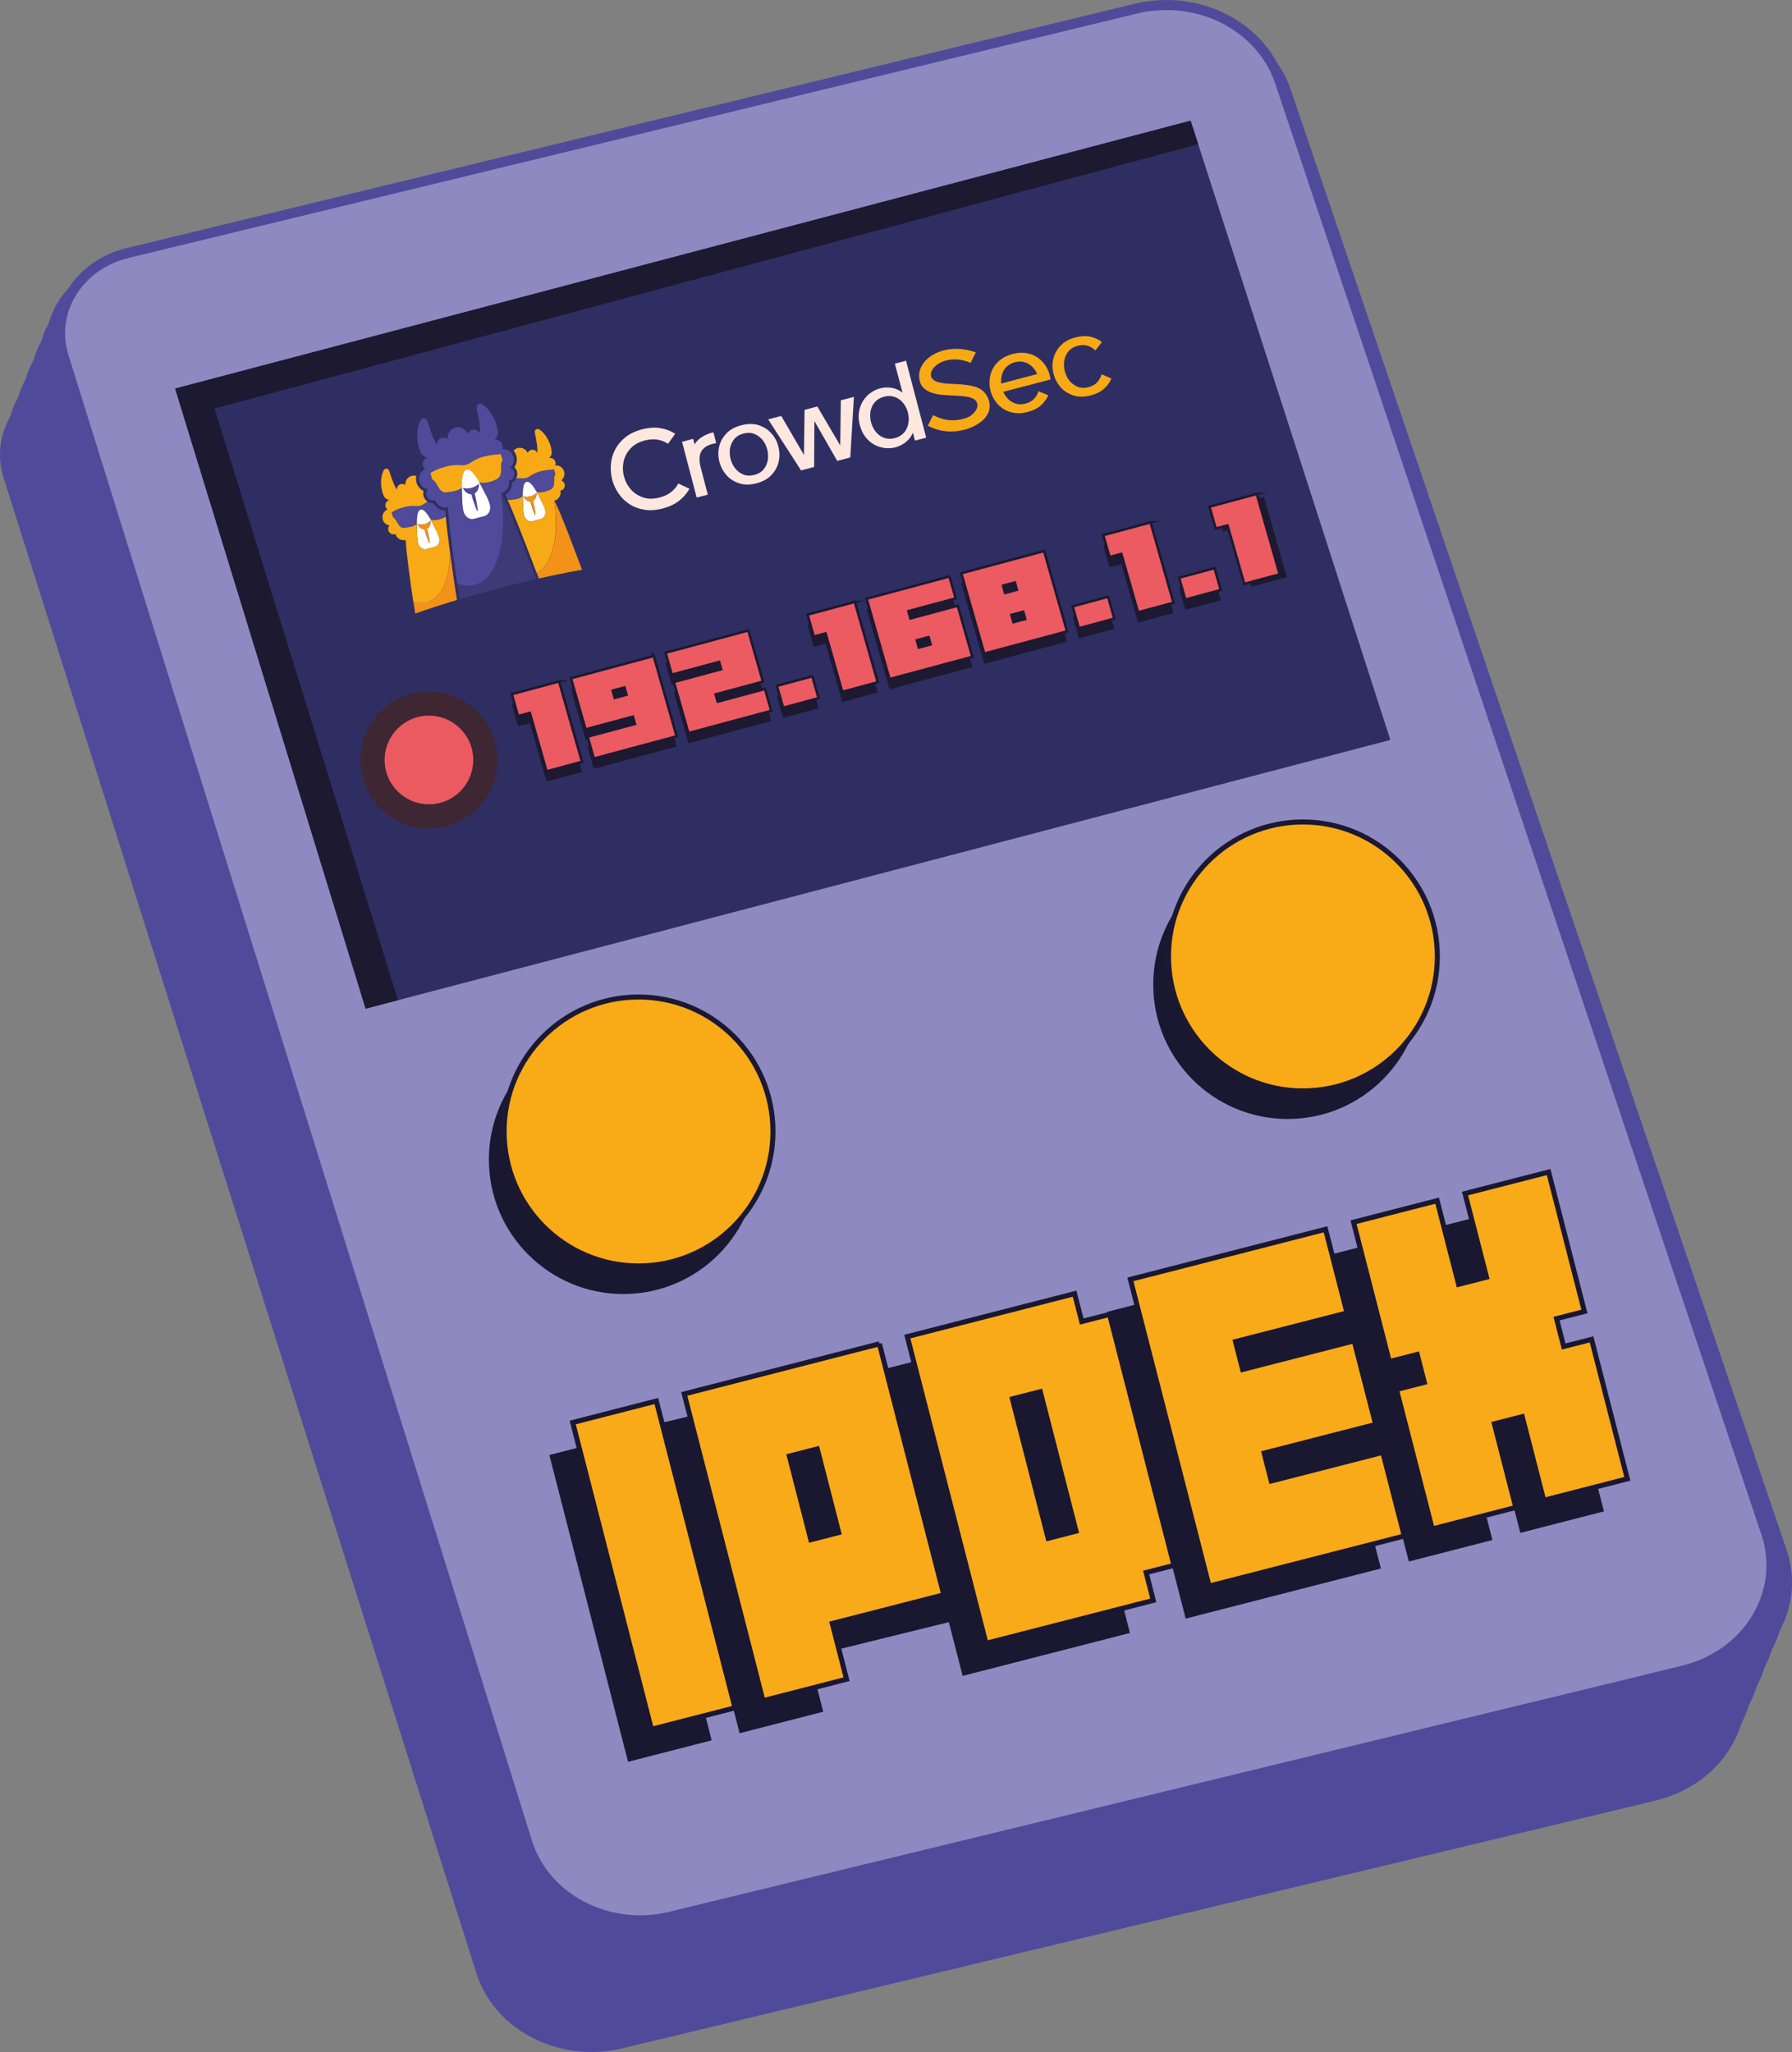 <?xml version="1.0" encoding="UTF-8"?>
<svg id="Calque_2" data-name="Calque 2" xmlns="http://www.w3.org/2000/svg" viewBox="0 0 356.17 407.74">
  <rect x="0" y="0" width="356.17" height="407.74" fill="#808080" stroke="none"/>
  <defs>
    <style>
      .cls-1 {
        fill: #3e3a78;
      }

      .cls-2 {
        fill: #f7aa16;
      }

      .cls-3 {
        fill: #1a1731;
      }

      .cls-4 {
        fill: #4f4b9a;
      }

      .cls-5 {
        fill: #f8aa17;
        stroke: #1b1831;
      }

      .cls-5, .cls-6, .cls-7, .cls-8 {
        stroke-miterlimit: 10;
      }

      .cls-9 {
        fill: #2f2e62;
        fill-rule: evenodd;
      }

      .cls-10 {
        fill: #fff;
      }

      .cls-11 {
        fill: #eb5a61;
      }

      .cls-6 {
        fill: #8e89c1;
        stroke: #4f4b9a;
        stroke-width: 2px;
      }

      .cls-12 {
        fill: #3e2632;
      }

      .cls-7 {
        fill: #f8aa19;
        stroke: #1a1731;
      }

      .cls-13 {
        fill: #fde7df;
      }

      .cls-14 {
        fill: #1c1931;
      }

      .cls-15 {
        fill: #f29219;
      }

      .cls-16 {
        fill: #4f4a99;
      }

      .cls-8 {
        fill: #eb5b61;
        stroke: #1c1931;
        stroke-width: .5px;
      }
    </style>
  </defs>
  <g id="arriere_gameboy" data-name="arriere gameboy">
    <g>
      <path class="cls-4" d="M345.54,332.53h-.03c-2.17,1.34-4.61,2.35-7.29,3l-27.88,6.69-3.25.77-131.91,31.63-3.01.71-39.28,9.42c-12.54,3.01-25.42-3.63-29-14.94L9.93,72.66c-2.83-8.95,3-18.26,12.93-20.63L227.4,3.13c1.38-.33,2.77-.55,4.16-.63h.03c11.08-.85,21.59,5.38,24.96,15.32l98.55,290.16c3.22,9.45-.99,19.34-9.55,24.55Z"/>
      <path class="cls-4" d="M344.01,336.25h-.03c-2.17,1.34-4.61,2.35-7.29,3l-27.88,6.69-3.25.77-131.91,31.63-3.01.71-39.28,9.42c-12.54,3.01-25.42-3.63-29-14.94L8.39,76.38c-2.83-8.95,3-18.26,12.93-20.63L225.86,6.84c1.38-.33,2.77-.55,4.16-.63h.03c11.08-.85,21.59,5.38,24.96,15.32l98.55,290.16c3.22,9.45-.99,19.34-9.55,24.55Z"/>
      <path class="cls-4" d="M342.47,339.96h-.03c-2.17,1.34-4.61,2.35-7.29,3l-27.88,6.69-3.25.77-131.91,31.63-3.01.71-39.28,9.42c-12.54,3.01-25.42-3.63-29-14.94L6.86,80.09c-2.83-8.95,3-18.26,12.93-20.63L224.32,10.55c1.38-.33,2.77-.55,4.16-.63h.03c11.08-.85,21.59,5.38,24.96,15.32l98.55,290.16c3.22,9.45-.99,19.34-9.55,24.55Z"/>
      <path class="cls-4" d="M340.93,343.67h-.03c-2.17,1.34-4.61,2.35-7.29,3l-27.88,6.69-3.25.77-131.91,31.63-3.01.71-39.28,9.42c-12.54,3.01-25.42-3.63-29-14.94L5.32,83.8c-2.83-8.95,3-18.26,12.93-20.63L222.79,14.26c1.38-.33,2.77-.55,4.16-.63h.03c11.08-.85,21.59,5.38,24.96,15.32l98.55,290.16c3.22,9.45-.99,19.34-9.55,24.55Z"/>
      <path class="cls-4" d="M339.4,347.38h-.03c-2.17,1.34-4.61,2.35-7.29,3l-27.88,6.69-3.25.77-131.91,31.63-3.01.71-39.28,9.42c-12.54,3.01-25.42-3.63-29-14.94L3.79,87.51c-2.83-8.95,3-18.26,12.93-20.63L221.25,17.98c1.38-.33,2.77-.55,4.16-.63h.03c11.08-.85,21.59,5.38,24.96,15.32l98.55,290.16c3.22,9.45-.99,19.34-9.55,24.55Z"/>
      <path class="cls-4" d="M337.86,351.09h-.03c-2.17,1.34-4.61,2.35-7.29,3l-27.88,6.69-3.25.77-131.91,31.63-3.01.71-39.28,9.42c-12.54,3.01-25.42-3.63-29-14.94L2.25,91.22c-2.83-8.95,3-18.26,12.93-20.63L219.72,21.69c1.38-.33,2.77-.55,4.16-.63h.03c11.08-.85,21.59,5.38,24.96,15.32l98.55,290.16c3.22,9.45-.99,19.34-9.55,24.55Z"/>
      <path class="cls-4" d="M336.33,354.8h-.03c-2.17,1.34-4.61,2.35-7.29,3l-27.88,6.69-3.25.77-131.91,31.63-3.01.71-39.28,9.42c-12.54,3.01-25.42-3.63-29-14.94L.71,94.93c-2.83-8.95,3-18.26,12.93-20.63L218.18,25.4c1.38-.33,2.77-.55,4.16-.63h.03c11.08-.85,21.59,5.38,24.96,15.32l98.55,290.16c3.22,9.45-.99,19.34-9.55,24.55Z"/>
    </g>
  </g>
  <g id="fond_gameboy" data-name="fond gameboy">
    <path class="cls-6" d="M341.68,328.99h-.03c-2.13,1.33-4.52,2.33-7.14,2.98l-27.33,6.65-3.19.76-129.33,31.42-2.95.71-38.51,9.36c-12.29,2.99-24.93-3.61-28.43-14.84L12.63,70.79c-2.77-8.89,2.94-18.14,12.67-20.5L225.84,1.7c1.36-.33,2.72-.54,4.07-.62h.03c10.86-.84,21.17,5.35,24.47,15.22l96.62,288.3c3.16,9.39-.98,19.21-9.36,24.4Z"/>
  </g>
  <g id="boutons_logo" data-name="boutons logo">
    <circle class="cls-3" cx="255.93" cy="195.63" r="26.72"/>
    <circle class="cls-5" cx="258.96" cy="190.05" r="26.72"/>
    <circle class="cls-3" cx="123.89" cy="230.41" r="26.72"/>
    <circle class="cls-5" cx="126.91" cy="224.83" r="26.72"/>
  </g>
  <g id="fond_radar" data-name="fond radar">
    <polygon class="cls-9" points="34.81 77.21 236.64 23.98 276.34 147.03 72.67 200.43 34.81 77.21"/>
    <polygon class="cls-14" points="79.1 198.74 42.64 81.18 238.15 28.65 236.64 23.98 34.81 77.21 72.67 200.43 79.1 198.74"/>
  </g>
  <g id="graph_boutons_rouge" data-name="graph/boutons rouge">
    <path class="cls-12" d="M85.24,164.63c-7.31,0-13.28-5.72-13.61-13.02-.16-3.64,1.1-7.12,3.56-9.8s5.81-4.25,9.45-4.41c.2,0,.41-.01.61-.01,7.31,0,13.28,5.72,13.61,13.02.33,7.51-5.5,13.88-13.01,14.22-.2,0-.41.01-.61.01Z"/>
    <circle class="cls-11" cx="85.25" cy="151.01" r="8.81"/>
  </g>
  <g id="IP">
    <path class="cls-14" d="M251.22,98.73l4.56,15.97-7.05,1.9-3.32-11.61-2.35.63-1.24-4.36,9.41-2.53Z"/>
    <g>
      <path class="cls-14" d="M111.12,137.43l4.56,15.97-7.05,1.9-3.32-11.61-2.35.63-1.24-4.36,9.41-2.53Z"/>
      <path class="cls-14" d="M129.93,132.37l4.56,15.97-16.46,4.42-1.24-4.35,9.41-2.53-.41-1.45-9.41,2.53-2.9-10.16,16.46-4.42ZM124.12,138.62l-2.35.63.41,1.45,2.35-.63-.41-1.45Z"/>
      <path class="cls-14" d="M148.74,127.32l2.9,10.16-9.41,2.53.41,1.45,9.41-2.53,1.24,4.35-16.46,4.42-2.9-10.16,9.41-2.53-.41-1.45-9.41,2.53-1.24-4.36,16.46-4.42Z"/>
      <path class="cls-14" d="M161.46,136.4l1.24,4.35-7.05,1.9-1.24-4.35,7.05-1.9Z"/>
      <path class="cls-14" d="M169.9,121.63l4.56,15.97-7.05,1.9-3.32-11.61-2.35.63-1.24-4.36,9.41-2.53Z"/>
      <path class="cls-14" d="M188.71,116.58l1.24,4.36-9.41,2.53.41,1.45,9.41-2.53,2.9,10.16-16.46,4.42-4.56-15.97,16.46-4.42ZM184.56,128.63l-2.35.63.41,1.45,2.35-.63-.41-1.45Z"/>
      <path class="cls-14" d="M207.52,111.52l4.56,15.97-16.46,4.42-4.56-15.97,16.46-4.42ZM201.71,117.77l-2.35.63.41,1.45,2.35-.63-.41-1.45ZM203.37,123.58l-2.35.63.41,1.45,2.35-.63-.41-1.45Z"/>
      <path class="cls-14" d="M220.24,120.61l1.24,4.35-7.05,1.9-1.24-4.35,7.05-1.9Z"/>
      <path class="cls-14" d="M228.68,105.83l4.56,15.97-7.05,1.9-3.32-11.61-2.35.63-1.24-4.36,9.41-2.53Z"/>
      <path class="cls-14" d="M241.4,114.92l1.24,4.35-7.05,1.9-1.24-4.35,7.05-1.9Z"/>
    </g>
    <polygon class="cls-3" points="119.81 285.53 302.24 241.83 315.66 291.03 135.9 335.31 119.81 285.53"/>
    <g>
      <path class="cls-3" d="M124.83,350.08l-15.64-60.96,16.62-4.27,15.64,60.96-16.62,4.27Z"/>
      <path class="cls-3" d="M170.15,273.48l12.8,49.88-22.17,5.69,2.84,11.08-16.62,4.27-15.64-60.96,38.79-9.95ZM157.79,294.37l-5.54,1.42,4.27,16.62,5.54-1.42-4.27-16.62Z"/>
      <path class="cls-3" d="M191.33,333.02l-15.64-60.96,33.25-8.53,1.42,5.54,5.54-1.42,12.8,49.87-5.54,1.42,1.42,5.54-33.25,8.53ZM203.69,312.13l5.54-1.42-7.11-27.71-5.54,1.42,7.11,27.71Z"/>
      <path class="cls-3" d="M235.66,321.64l-15.64-60.96,38.79-9.95,4.27,16.62-22.17,5.69,1.42,5.54,22.17-5.69,4.27,16.62-22.17,5.69,1.42,5.54,22.17-5.69,4.27,16.62-38.79,9.95Z"/>
      <path class="cls-3" d="M303.15,239.36l7.11,27.71-5.54,1.42,1.42,5.54,5.54-1.42,7.11,27.71-16.62,4.27-4.27-16.62-5.54,1.42,4.27,16.62-16.62,4.27-7.11-27.71,5.54-1.42-1.42-5.54-5.54,1.42-7.11-27.71,16.62-4.27,4.27,16.62,5.54-1.42-4.27-16.62,16.62-4.27Z"/>
    </g>
    <g>
      <path class="cls-8" d="M111.12,135.4l4.56,15.97-7.05,1.9-3.32-11.61-2.35.63-1.24-4.36,9.41-2.53Z"/>
      <path class="cls-8" d="M129.93,130.34l4.56,15.97-16.46,4.42-1.24-4.35,9.41-2.53-.41-1.45-9.41,2.53-2.9-10.16,16.46-4.42ZM124.12,136.6l-2.35.63.41,1.45,2.35-.63-.41-1.45Z"/>
      <path class="cls-8" d="M148.74,125.29l2.9,10.16-9.41,2.53.41,1.45,9.41-2.53,1.24,4.35-16.46,4.42-2.9-10.16,9.41-2.53-.41-1.45-9.41,2.53-1.24-4.36,16.46-4.42Z"/>
      <path class="cls-8" d="M161.46,134.38l1.24,4.35-7.05,1.9-1.24-4.35,7.05-1.9Z"/>
      <path class="cls-8" d="M169.9,119.6l4.56,15.97-7.05,1.9-3.32-11.61-2.35.63-1.24-4.36,9.41-2.53Z"/>
      <path class="cls-8" d="M188.71,114.55l1.24,4.36-9.41,2.53.41,1.45,9.41-2.53,2.9,10.16-16.46,4.42-4.56-15.97,16.46-4.42ZM184.56,126.6l-2.35.63.41,1.45,2.35-.63-.41-1.45Z"/>
      <path class="cls-8" d="M207.52,109.49l4.56,15.97-16.46,4.42-4.56-15.97,16.46-4.42ZM201.71,115.74l-2.35.63.41,1.45,2.35-.63-.41-1.45ZM203.37,121.55l-2.35.63.41,1.45,2.35-.63-.41-1.45Z"/>
      <path class="cls-8" d="M220.24,118.58l1.24,4.35-7.05,1.9-1.24-4.35,7.05-1.9Z"/>
      <path class="cls-8" d="M228.68,103.8l4.56,15.97-7.05,1.9-3.32-11.61-2.35.63-1.24-4.36,9.41-2.53Z"/>
      <path class="cls-8" d="M249.79,98.15l4.56,15.97-7.05,1.9-3.32-11.61-2.35.63-1.24-4.36,9.41-2.53Z"/>
      <path class="cls-8" d="M241.4,112.89l1.24,4.35-7.05,1.9-1.24-4.35,7.05-1.9Z"/>
    </g>
    <g>
      <path class="cls-7" d="M129.47,343.62l-15.64-60.96,16.62-4.27,15.64,60.96-16.62,4.27Z"/>
      <path class="cls-7" d="M174.79,267.02l12.8,49.88-22.17,5.69,2.84,11.08-16.62,4.27-15.64-60.96,38.79-9.95ZM162.43,287.91l-5.54,1.42,4.27,16.62,5.54-1.42-4.27-16.62Z"/>
      <path class="cls-7" d="M195.97,326.55l-15.64-60.96,33.25-8.53,1.42,5.54,5.54-1.42,12.8,49.87-5.54,1.42,1.42,5.54-33.25,8.53ZM208.33,305.67l5.54-1.42-7.11-27.71-5.54,1.42,7.11,27.71Z"/>
      <path class="cls-7" d="M240.31,315.18l-15.64-60.96,38.79-9.95,4.27,16.62-22.17,5.69,1.42,5.54,22.17-5.69,4.27,16.62-22.17,5.69,1.42,5.54,22.17-5.69,4.27,16.62-38.79,9.95Z"/>
      <path class="cls-7" d="M307.8,232.89l7.11,27.71-5.54,1.42,1.42,5.54,5.54-1.42,7.11,27.71-16.62,4.27-4.27-16.62-5.54,1.42,4.27,16.62-16.62,4.27-7.11-27.71,5.54-1.42-1.42-5.54-5.54,1.42-7.11-27.71,16.62-4.27,4.27,16.62,5.54-1.42-4.27-16.62,16.62-4.27Z"/>
    </g>
    <g>
      <path class="cls-15" d="M90.5,117.18c-.25-1.7-.65-4.45-1.03-7.26-.11,5.02-1.69,8.97-4.52,9.71-.9.24-1.81.15-2.77-.21.04.3.05.61.1.91.08.53.16,1.06.25,1.58,2.51-.88,5.3-1.79,8.3-2.69-.11-.66-.22-1.34-.32-2.03Z"/>
      <g>
        <g>
          <path class="cls-13" d="M134.81,96.09c-.33.63-.8,1.19-1.41,1.68-.62.49-1.38.85-2.3,1.09-1.23.32-2.34.32-3.32-.03-.98-.34-1.78-.88-2.42-1.6-.63-.73-1.08-1.58-1.34-2.57-.26-.98-.28-1.94-.09-2.89.2-.94.63-1.81,1.32-2.58.68-.78,1.64-1.33,2.88-1.66.93-.24,1.79-.29,2.57-.16.79.14,1.48.4,2.08.81l1.42-1.98c-.86-.57-1.85-.94-2.96-1.13-1.1-.18-2.32-.1-3.64.25-1.34.35-2.45.88-3.33,1.59-.88.71-1.55,1.53-2.02,2.44-.47.91-.75,1.88-.83,2.91-.09,1.03,0,2.05.25,3.03.26.99.68,1.9,1.26,2.75.58.85,1.3,1.56,2.15,2.12.86.56,1.84.94,2.96,1.12,1.12.19,2.34.11,3.68-.24,1.32-.35,2.43-.87,3.3-1.57.88-.7,1.56-1.5,2.03-2.4l-.04.03-2.21-1.03Z"/>
          <path class="cls-13" d="M140.68,86.24c-.37.14-.72.32-1.05.52-.33.2-.64.44-.91.7-.28.27-.5.55-.66.86l-.29-1.12-2.21.58,2.91,11.09,2.21-.58-1.4-5.35c-.16-.61-.24-1.18-.25-1.71,0-.53.1-1.01.31-1.44.22-.43.56-.79,1.04-1.08.48-.3,1.14-.52,1.97-.66l-.56-2.14c-.37.07-.74.17-1.1.31Z"/>
          <path class="cls-13" d="M153.34,86.13c-.66-.75-1.5-1.29-2.51-1.63-1.02-.34-2.18-.34-3.49,0-1.31.34-2.33.91-3.04,1.71-.72.79-1.18,1.68-1.39,2.65-.21.97-.18,1.95.08,2.94.27.98.73,1.85,1.38,2.6.66.75,1.49,1.29,2.51,1.63,1.03.34,2.18.34,3.48,0,1.3-.34,2.31-.91,3.03-1.71.72-.79,1.19-1.68,1.39-2.65.21-.97.18-1.95-.07-2.94-.25-.99-.71-1.86-1.37-2.61ZM152.61,91.39c-.11.67-.38,1.29-.81,1.84-.43.55-1.06.93-1.87,1.14-.82.21-1.55.19-2.19-.08-.64-.27-1.18-.67-1.61-1.2-.42-.54-.73-1.16-.92-1.87-.19-.71-.22-1.41-.12-2.09.11-.67.38-1.29.81-1.84.43-.55,1.06-.93,1.87-1.14s1.55-.19,2.19.08c.64.27,1.18.67,1.61,1.2.42.54.73,1.16.92,1.88s.22,1.41.12,2.08Z"/>
          <path class="cls-13" d="M167.12,79.55l-.12,8.97-4.55-7.75-2.54.67-.12,8.97-4.51-7.76-2.6.68,6.53,10.14,2.6-.68.06-9.12,4.53,7.91,2.6-.68.72-12.04-2.6.68Z"/>
          <path class="cls-13" d="M177.85,72.25l1.53,5.76c-.62-.47-1.3-.78-2.03-.92-.73-.14-1.46-.13-2.17.02-.72.15-1.39.44-2.02.87-.63.42-1.15.96-1.57,1.59-.42.64-.71,1.37-.85,2.2-.15.84-.1,1.74.16,2.72s.65,1.79,1.19,2.44c.53.65,1.14,1.15,1.81,1.5.67.34,1.39.55,2.15.61.76.07,1.48,0,2.18-.23.7-.22,1.33-.57,1.9-1.04.57-.47,1.01-1.07,1.32-1.79l.41,1.57,2.23-.58-4.01-15.29-2.23.58ZM180.6,83.55c-.02.53-.14,1.04-.34,1.5-.2.47-.5.88-.9,1.23-.39.35-.9.61-1.5.77-.61.16-1.17.18-1.69.07-.52-.11-.98-.32-1.39-.63-.41-.3-.75-.69-1.03-1.14-.28-.46-.49-.94-.62-1.45-.13-.51-.19-1.03-.17-1.57.02-.53.13-1.03.34-1.5.2-.47.5-.88.9-1.23s.9-.61,1.51-.77,1.17-.18,1.69-.07c.52.11.98.32,1.39.63.41.3.75.69,1.04,1.14.28.46.49.94.62,1.45.13.51.18,1.03.17,1.57Z"/>
          <path class="cls-2" d="M196.48,79.4c-.17-.48-.4-.91-.7-1.28-.48-.59-1.1-1-1.85-1.23-.75-.23-1.56-.38-2.42-.46-.86-.08-1.72-.14-2.6-.16-.87-.03-1.67-.14-2.38-.32-.65-.17-1.09-.45-1.31-.81-.22-.37-.27-.77-.13-1.21.14-.43.43-.85.88-1.25.46-.41,1.03-.73,1.72-.95.7-.23,1.49-.34,2.37-.31.88.02,1.84.25,2.85.69l.18-.37.86-1.72c-.96-.35-2-.58-3.09-.67-1.1-.09-2.24,0-3.42.3l-.03.03c-.7.18-1.37.46-2,.83-.64.37-1.17.81-1.62,1.33-.44.52-.77,1.1-.96,1.75-.2.65-.21,1.34-.03,2.08.15.63.43,1.13.85,1.5.41.36.91.65,1.48.85.57.2,1.2.34,1.88.41.68.07,1.36.12,2.05.15.68.03,1.35.06,1.99.11.64.04,1.2.13,1.69.26.71.21,1.16.51,1.37.91.21.39.23.81.06,1.25-.17.44-.48.86-.93,1.25-.45.39-.97.66-1.55.81-1.11.31-2.14.41-3.11.31-.98-.1-2.02-.42-3.13-.99l-.21.43-.84,1.69c.66.32,1.29.57,1.9.75.61.18,1.21.29,1.8.35.59.05,1.19.05,1.81,0,.61-.06,1.25-.18,1.93-.35.69-.2,1.4-.49,2.12-.88.73-.4,1.34-.88,1.84-1.46.25-.3.45-.62.61-.96.16-.35.25-.71.28-1.09.04-.56-.02-1.07-.18-1.55Z"/>
          <path class="cls-2" d="M208.38,73.75c-.26-.62-.6-1.19-1.05-1.71-.44-.52-.96-.95-1.57-1.28-.61-.33-1.29-.54-2.04-.63-.76-.09-1.58-.02-2.47.21-.89.23-1.64.58-2.25,1.03-.62.45-1.1.97-1.47,1.55-.37.59-.61,1.21-.75,1.88-.13.67-.15,1.34-.07,2,.07.57.22,1.13.43,1.66.25.62.6,1.19,1.04,1.71.45.52.97.95,1.58,1.28.61.33,1.29.54,2.04.63.75.09,1.58.02,2.47-.22,1.06-.28,1.93-.71,2.6-1.3.67-.59,1.16-1.26,1.48-2.01l-1.95-.82c-.16.57-.45,1.08-.87,1.52-.42.44-.98.75-1.68.94h-.02c-.52.14-1,.17-1.46.11-.46-.07-.88-.22-1.26-.44-.38-.23-.71-.51-.99-.86-.29-.34-.52-.73-.71-1.14l9.39-2.46c-.07-.57-.22-1.12-.43-1.66ZM198.99,76.21c-.04-.46-.02-.9.06-1.35.08-.44.22-.85.44-1.24.22-.38.51-.72.88-1,.37-.28.81-.5,1.34-.64s1.01-.17,1.48-.1c.46.07.88.21,1.26.44.37.23.71.52.99.86.29.35.52.73.71,1.15l-7.16,1.88Z"/>
          <path class="cls-2" d="M218.09,75.95c-.42.46-1,.79-1.73.98-.82.21-1.54.19-2.19-.08-.64-.27-1.18-.67-1.61-1.2-.42-.54-.73-1.16-.92-1.87-.19-.71-.22-1.41-.12-2.08.11-.68.38-1.29.81-1.84.44-.55,1.06-.94,1.87-1.15.73-.19,1.39-.19,1.99,0,.6.19,1.11.51,1.53.94l1.29-1.69c-.65-.51-1.41-.86-2.29-1.06-.87-.19-1.86-.14-2.95.14-1.31.34-2.32.91-3.04,1.71-.72.79-1.19,1.68-1.4,2.65-.21.97-.18,1.95.09,2.94.27.99.72,1.86,1.38,2.6.65.74,1.49,1.28,2.51,1.63,1.03.34,2.18.34,3.48,0,1.09-.29,1.98-.73,2.64-1.32.67-.6,1.16-1.28,1.47-2.04l-1.95-.84c-.16.59-.45,1.11-.87,1.57Z"/>
        </g>
        <path class="cls-16" d="M94.41,116.23c4.63-1.21,6.57-9.29,5.23-18.22.98-.27,1.6-1.2,1.52-2.18h0c0-.11-.02-.22-.05-.33.02,0,.04,0,.06,0,.71-.15,1.17-.85,1.03-1.56-.1-.47-.44-.83-.86-.98.63-.5.94-1.34.72-2.17-.27-1.02-1.23-1.66-2.25-1.55.11-.26.14-.56.06-.86-.18-.7-.89-1.12-1.59-.95.29-.26.52-.58.63-.94.28-.87-.53-4.26-2.79-5.98-.93-.71-1.47,0-1.36.63.36,1.9.71,3.3.64,5.02-.26-.58-.91-.91-1.54-.74-.41.11-.72.39-.88.75-.4-.94-1.44-1.47-2.46-1.21-1.02.27-1.67,1.24-1.55,2.26-.31-.24-.73-.34-1.14-.23-.64.17-1.04.77-.98,1.4-.9-1.47-1.28-2.86-1.91-4.69-.2-.6-1.03-.96-1.49.12-1.13,2.61-.17,5.96.51,6.58.27.25.63.43,1.01.51-.69.2-1.1.91-.92,1.61.08.3.25.54.48.71-.93.41-1.46,1.44-1.19,2.46.22.83.9,1.41,1.69,1.54-.3.34-.41.81-.27,1.27.22.7.97,1.08,1.66.86.02,0,.04-.01.06-.02.03.1.07.2.11.3h0c.42.91,1.44,1.42,2.44,1.16,0,0,0,0,0,0,.08,2.58,1.04,9.76,2.01,16.32-.06-.37-.07-.76-.12-1.13,1.19.44,2.33.56,3.45.26Z"/>
        <path class="cls-1" d="M98.97,116.93c2.59-.68,5.11-1.29,7.52-1.85-.22-.57-.44-1.15-.66-1.74-.88-2.31-1.8-4.77-2.68-7.07-1.45-3.68-2.76-6.85-3.5-8.27,1.34,8.94-.6,17.01-5.23,18.22-1.13.3-2.26.18-3.45-.26.06.37.07.76.12,1.13.1.66.2,1.31.31,1.95,2.41-.72,4.95-1.43,7.58-2.12Z"/>
        <g>
          <g>
            <path class="cls-16" d="M86.15,99.99c-.41.02-.8-.09-1.13-.3-.25.13-.49.27-.72.44-.48.34-1.05.49-1.64.43-.72-.07-1.42,0-2.11.16-.94.23-1.85.56-2.69,1.08.08.31.15.6.24.88.02.07.09.12.15.18.13.14.3.25.4.41.24.35.44.73.67,1.08.26.39.66.59,1.12.53.54-.07,1.09-.16,1.61-.31.33-.1.61-.25.82-.46,0-.67.02-1.33.16-2.01.2-.93.85-1.13,1.51-.4.43.47.76.99,1.05,1.53.19.09.39.13.62.13.74-.01,1.44-.19,2.1-.53.11-.06.21-.12.3-.19-.04-.45-.07-.85-.09-1.21-.98,0-1.89-.55-2.36-1.44Z"/>
            <path class="cls-10" d="M86.54,105.05c-.33-.6-.62-1.22-.95-1.82-.3-.54-.63-1.06-1.06-1.53-.67-.74-1.32-.53-1.51.4-.15.67-.17,1.34-.16,2,0,.63.05,1.26.05,1.9,0,.6.06,1.2.16,1.78.16.91.94,1.52,1.67,1.33l1.71-.45c.73-.19,1.11-1.11.8-1.98-.19-.56-.43-1.1-.72-1.63ZM84.88,105.05c.11.39.2.78.27,1.17.09.47.18.94.23,1.4.03.32-.05.36-.19.05-.19-.41-.33-.88-.49-1.33-.13-.38-.24-.76-.34-1.15-.54,0-1.07-.41-1.37-1.04.42.12.89.13,1.38,0s.9-.37,1.2-.68c.06.7-.21,1.31-.68,1.58Z"/>
            <path class="cls-15" d="M82.99,104.15c.29.63.83,1.04,1.37,1.04.1.39.21.78.34,1.15.16.46.3.92.49,1.33.14.31.22.27.19-.05-.04-.45-.14-.93-.23-1.4-.07-.39-.16-.78-.27-1.17.47-.27.74-.89.68-1.58-.3.31-.72.55-1.2.68s-.96.12-1.38,0Z"/>
            <path class="cls-16" d="M101.76,95.9c.03.99-.49,1.9-1.32,2.4.14.29.29.62.46.99.18.07.37.1.58.07.54-.07,1.09-.16,1.61-.31.33-.1.61-.25.82-.46,0-.67.02-1.33.16-2.01.2-.93.85-1.13,1.51-.4.43.47.76.99,1.05,1.53.19.09.39.13.62.13.74-.01,1.44-.19,2.1-.53.48-.24.74-.61.78-1.13.03-.39.04-.77.04-1.16,0-.22-.03-.43.18-.6.04-.03.04-.14.03-.21-.07-.29-.15-.59-.24-.94-.59.06-1.18.08-1.76.18-1.08.18-2.12.5-3.03,1.15-.48.34-1.05.49-1.64.43-.36-.03-.72-.04-1.08,0-.18.37-.48.68-.86.87Z"/>
            <path class="cls-10" d="M107.59,99.53c-.33-.6-.62-1.22-.95-1.82-.3-.54-.63-1.06-1.06-1.53-.67-.74-1.32-.53-1.51.4-.15.67-.17,1.34-.16,2,0,.63.05,1.26.05,1.9,0,.6.06,1.19.17,1.77.16.91.94,1.52,1.67,1.33l1.71-.45c.73-.19,1.11-1.11.8-1.98-.19-.56-.44-1.1-.73-1.63ZM105.94,99.53c.11.39.19.78.27,1.17.08.47.18.94.23,1.4.03.32-.05.36-.19.05-.19-.41-.33-.88-.49-1.33-.13-.37-.25-.76-.34-1.15-.54,0-1.08-.41-1.37-1.04.42.12.89.13,1.38,0s.9-.37,1.2-.68c.06.7-.21,1.31-.68,1.58Z"/>
            <path class="cls-15" d="M104.04,98.63c.29.63.83,1.04,1.37,1.04.1.39.21.78.34,1.15.16.46.3.92.49,1.33.14.31.22.27.19-.05-.04-.45-.14-.93-.23-1.4-.07-.39-.16-.78-.27-1.17.47-.27.74-.89.68-1.58-.3.31-.72.55-1.2.68-.48.13-.96.12-1.38,0Z"/>
            <path class="cls-15" d="M110.19,99.5c.6,1.14,1.65,3.68,2.81,6.63-1.07-2.79-2.08-5.3-2.81-6.63Z"/>
          </g>
          <g>
            <g id="IgKKMw">
              <path class="cls-2" d="M99.57,90.25c-.74.07-1.47.1-2.19.22-1.35.23-2.64.62-3.78,1.43-.6.43-1.31.61-2.05.54-.89-.09-1.76-.01-2.63.2-1.18.29-2.3.69-3.36,1.35.1.4.19.75.29,1.1.03.09.12.15.19.23.17.17.37.31.5.5.3.44.55.91.84,1.35.33.49.82.74,1.4.66.67-.08,1.35-.2,2-.39.41-.12.76-.31,1.02-.57.35-.34.56-.79.63-1.38.05-.46.15-.91.26-1.35.03-.15.16-.36.27-.39.14-.03.36.08.47.19.44.46.84.96,1.26,1.44.15.18.32.31.51.39t0,0c.23.11.49.16.77.16.93,0,1.79-.24,2.62-.65.6-.3.92-.76.97-1.42.03-.48.05-.97.05-1.45,0-.27-.03-.54.22-.74.05-.04.06-.18.03-.26-.09-.37-.19-.73-.3-1.17Z"/>
            </g>
            <path class="cls-10" d="M96.4,98.05c-.79-1.44-1.38-2.94-2.5-4.18-.83-.92-1.64-.66-1.89.49-.35,1.63-.14,3.22-.13,4.87,0,.75.08,1.49.21,2.21.2,1.13,1.17,1.89,2.08,1.65l2.13-.56c.91-.24,1.38-1.38,1-2.46-.24-.7-.54-1.37-.91-2.03Z"/>
            <path class="cls-16" d="M95.19,96.08c-.38.39-.89.69-1.49.85-.6.16-1.2.15-1.72,0,.36.78,1.03,1.3,1.71,1.3.12.49.26.97.42,1.43.2.57.38,1.15.61,1.66.17.38.27.34.23-.06-.05-.57-.18-1.15-.28-1.75-.09-.49-.2-.97-.33-1.46.59-.33.92-1.11.85-1.97Z"/>
          </g>
        </g>
        <path class="cls-2" d="M84.94,119.63c2.84-.74,4.42-4.7,4.52-9.71-.35-2.63-.69-5.32-.86-7.27-.09.07-.18.13-.3.19-.66.33-1.36.52-2.1.53-.23,0-.43-.04-.62-.13.33.6.62,1.21.95,1.82.29.53.53,1.07.73,1.63.3.87-.08,1.78-.8,1.97l-1.71.45c-.73.19-1.51-.42-1.67-1.32-.1-.58-.16-1.18-.17-1.78,0-.64-.05-1.27-.06-1.9-.21.21-.49.36-.82.46-.52.15-1.07.24-1.61.31-.47.06-.86-.14-1.12-.53-.24-.35-.44-.73-.67-1.08-.1-.15-.27-.27-.4-.41-.06-.06-.13-.11-.15-.18-.09-.28-.15-.57-.24-.88.85-.53,1.75-.85,2.69-1.08.7-.17,1.4-.23,2.11-.16.6.06,1.16-.09,1.64-.43.23-.17.47-.31.72-.44-.36-.23-.65-.59-.79-1.02-.12-.37-.12-.75-.02-1.11-.69-.34-1.22-.96-1.42-1.73-.11-.42-.11-.85-.03-1.25-.29-.09-.61-.1-.92-.02-.82.21-1.34,1-1.24,1.82-.25-.19-.58-.27-.91-.18-.51.13-.83.62-.79,1.13-.72-1.18-1.03-2.3-1.53-3.76-.16-.48-.82-.77-1.2.1-.9,2.09-.13,4.78.41,5.28.22.2.51.34.81.41-.55.16-.88.73-.73,1.29.06.24.2.43.38.57-.75.33-1.17,1.15-.96,1.97.17.66.72,1.13,1.36,1.23-.24.27-.33.65-.21,1.02.18.56.77.87,1.33.69.02,0,.03-.01.05-.02.02.08.05.16.09.24h0c.33.73,1.15,1.14,1.96.93,0,0,0,0,0,0,.06,2.07.83,7.83,1.61,13.09-.04-.3-.05-.61-.1-.91.95.36,1.87.45,2.77.21Z"/>
        <path class="cls-2" d="M110.19,99.5c.79-.22,1.29-.96,1.22-1.75h0c0-.09-.02-.17-.04-.26.02,0,.03,0,.05,0,.57-.12.94-.68.82-1.25-.08-.38-.35-.67-.69-.78.5-.4.75-1.08.58-1.74-.21-.81-.99-1.33-1.8-1.25.09-.21.11-.45.05-.69-.15-.56-.71-.9-1.27-.76.23-.2.42-.47.51-.75.23-.7-.42-3.42-2.23-4.8-.75-.57-1.18,0-1.09.5.29,1.52.57,2.65.51,4.03-.21-.47-.73-.73-1.24-.6-.33.09-.58.32-.7.6-.32-.76-1.16-1.18-1.97-.97-.34.09-.62.27-.83.52.26.3.46.67.57,1.08.2.77.05,1.57-.39,2.2.27.26.45.6.53.98.09.43.03.86-.16,1.23.36-.03.72-.03,1.08,0,.6.06,1.16-.09,1.64-.43.91-.65,1.95-.97,3.03-1.15.57-.1,1.16-.12,1.76-.18.09.35.17.64.24.94.02.07.01.18-.03.21-.21.16-.17.38-.18.6,0,.39-.01.78-.04,1.16-.04.53-.3.89-.78,1.13-.66.33-1.36.52-2.1.53-.23,0-.43-.04-.62-.13.33.6.62,1.21.95,1.82.29.53.53,1.07.73,1.63.3.87-.08,1.78-.8,1.97l-1.71.45c-.73.19-1.51-.42-1.67-1.32-.1-.58-.16-1.18-.17-1.78,0-.64-.05-1.27-.06-1.9-.21.21-.49.36-.82.46-.52.15-1.07.24-1.61.31-.21.03-.4,0-.58-.07,1.12,2.5,2.91,7,5.51,13.84.09.24.18.48.28.73,3.21-1.56,4.5-7.66,3.5-14.36Z"/>
        <path class="cls-15" d="M115.15,111.8c-.7-1.85-1.44-3.82-2.15-5.67-1.16-2.95-2.21-5.49-2.81-6.63,1,6.7-.29,12.79-3.5,14.36.13.35.27.71.41,1.09,3.06-.69,5.95-1.27,8.58-1.74-.18-.46-.35-.93-.53-1.41Z"/>
        <path class="cls-16" d="M106.49,115.08s.03,0,.04-.01c-.22-.57-.44-1.15-.66-1.74-.9-2.36-1.84-4.8-2.72-7.06.88,2.3,1.8,4.76,2.68,7.07.22.59.44,1.17.66,1.74Z"/>
        <path class="cls-1" d="M99.64,98c.75,1.43,2.05,4.59,3.5,8.27-1.34-3.48-2.59-6.61-3.5-8.27Z"/>
      </g>
      <path class="cls-1" d="M91.08,117.09c.1.66.2,1.31.29,1.96,0,0,.01,0,.02,0-.11-.64-.21-1.29-.31-1.95Z"/>
    </g>
  </g>
</svg>